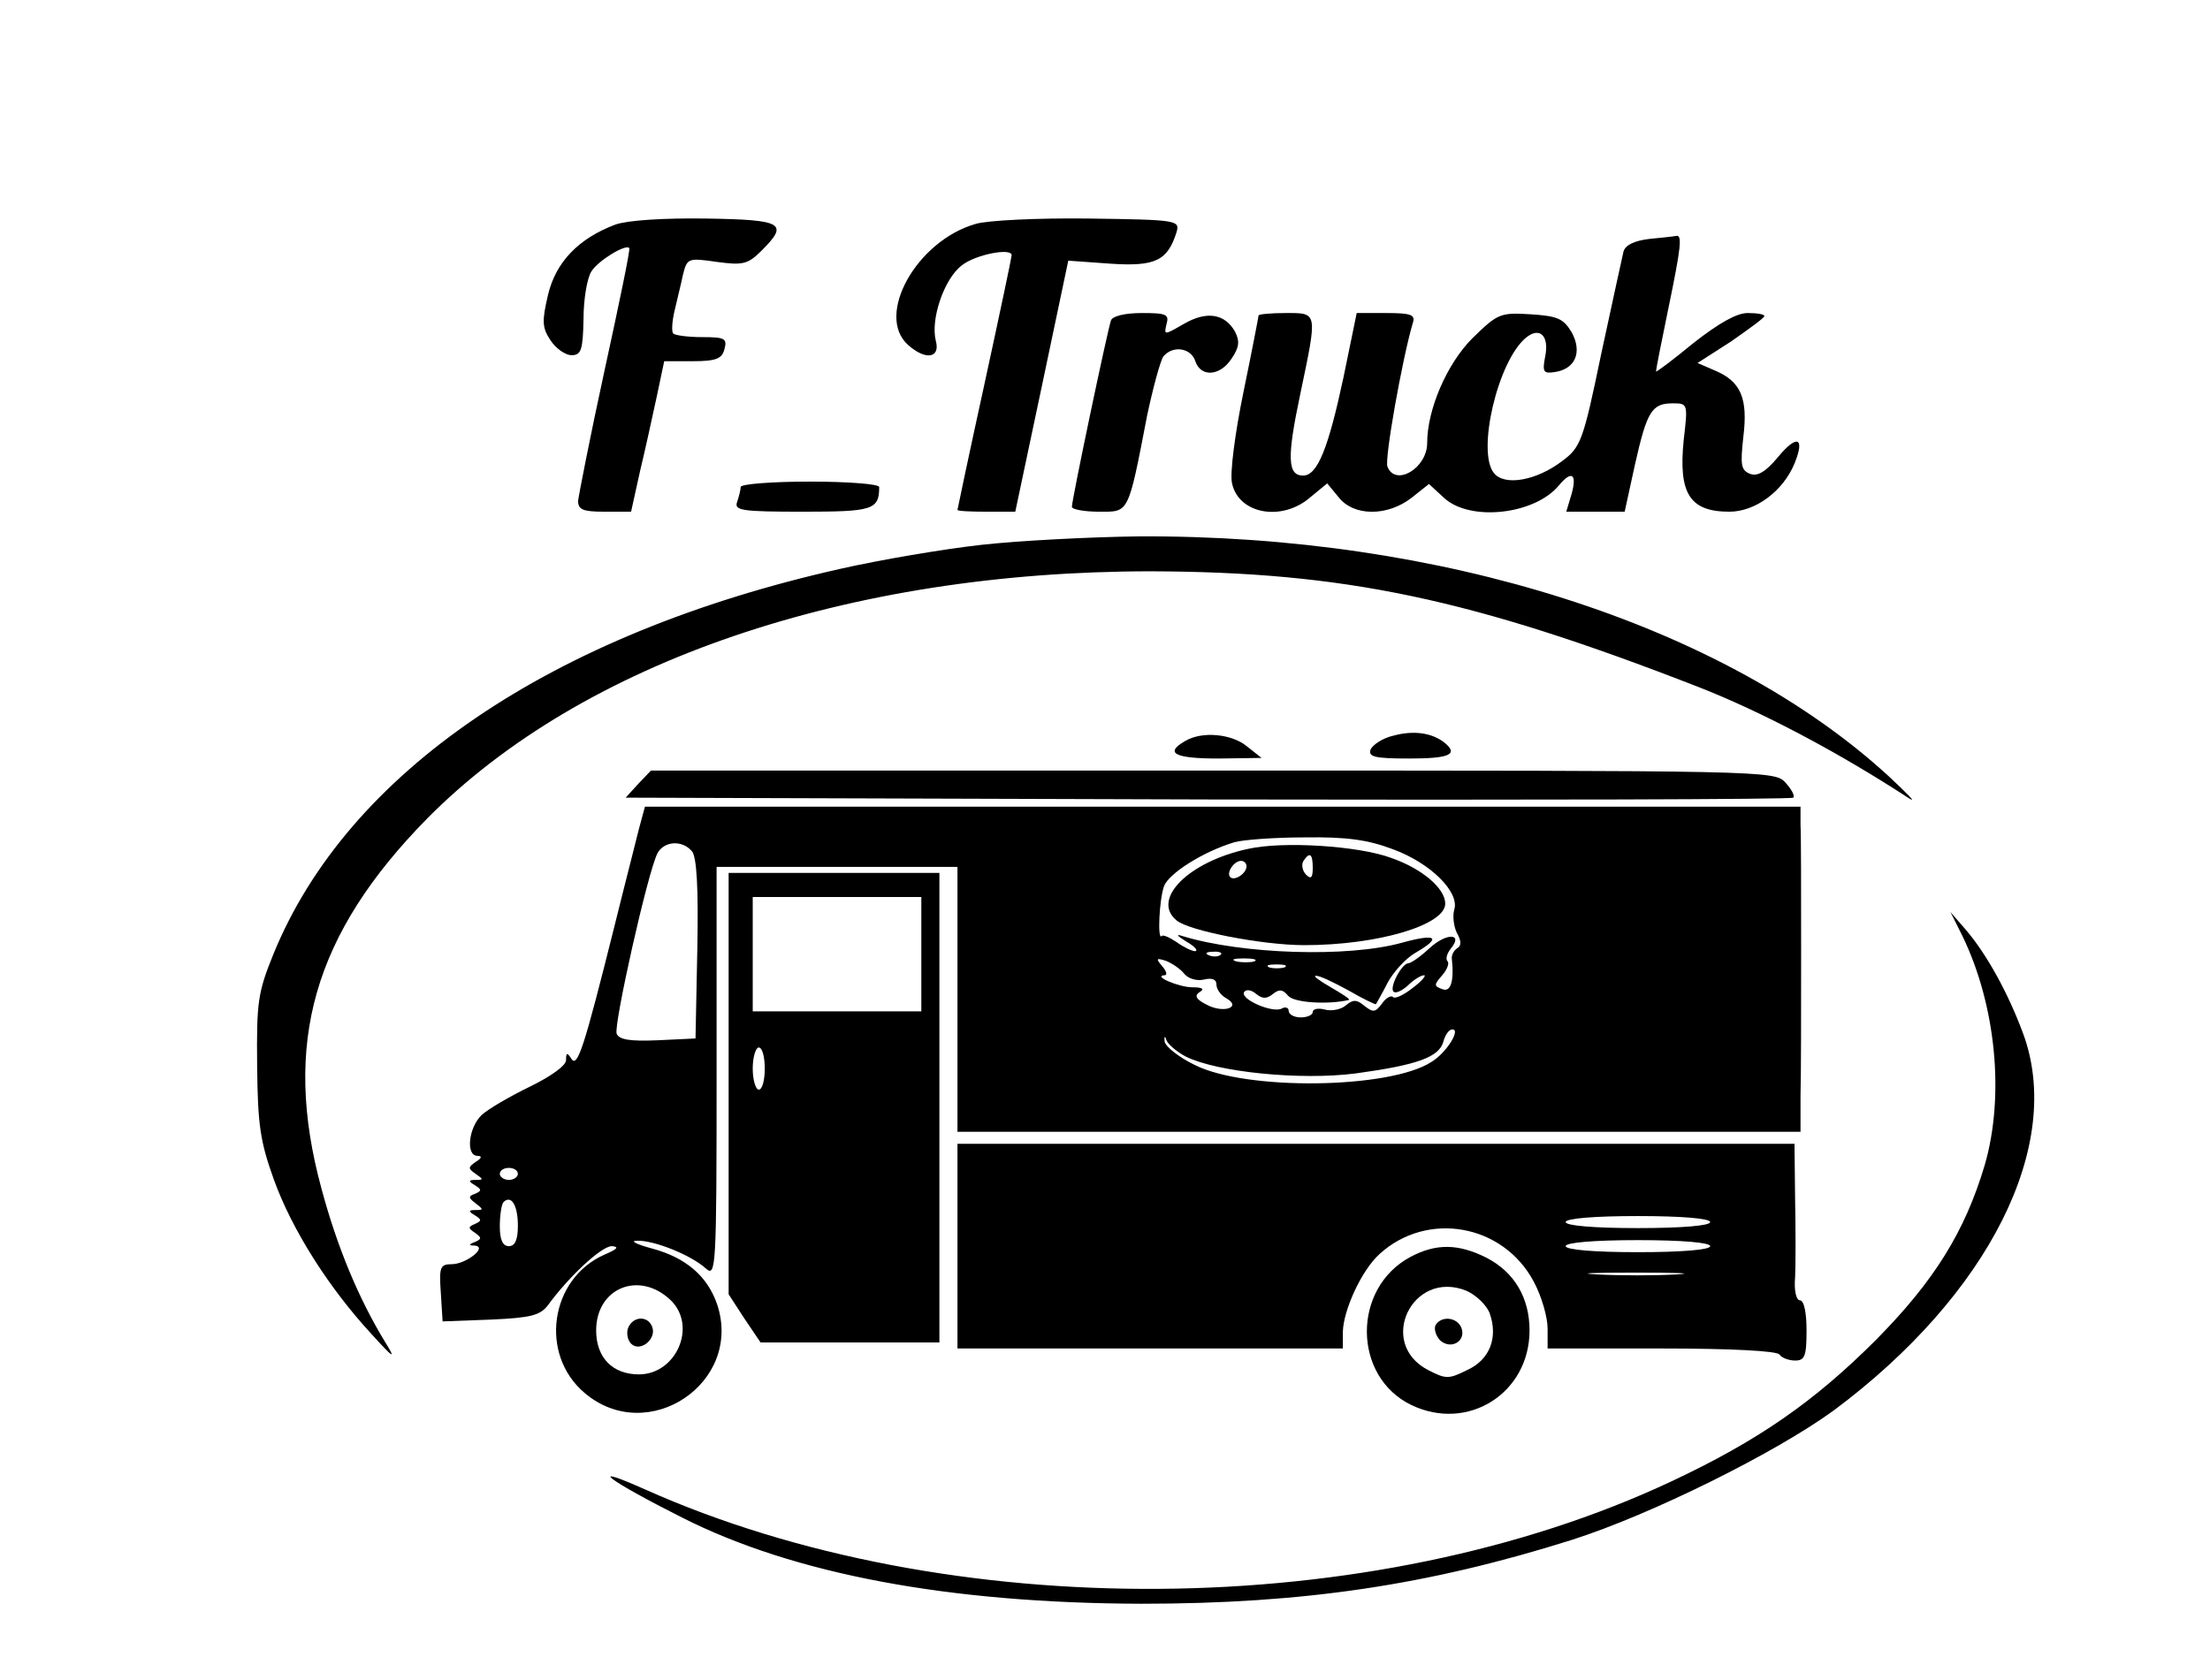 <?xml version="1.0" standalone="no"?>
<!DOCTYPE svg PUBLIC "-//W3C//DTD SVG 20010904//EN"
 "http://www.w3.org/TR/2001/REC-SVG-20010904/DTD/svg10.dtd">
<svg version="1.0" xmlns="http://www.w3.org/2000/svg"
 width="367pt" height="279pt" viewBox="0 0 367 279"
 preserveAspectRatio="xMidYMid meet">

<g transform="translate(0,279) scale(0.1,-0.1)"
fill="#000000" stroke="none">
<path d="M1022 2417 c-61 -23 -99 -62 -112 -117 -10 -43 -10 -54 4 -75 9 -14
25 -25 35 -25 16 0 19 8 20 60 0 33 6 68 13 79 11 18 57 46 63 39 2 -2 -17
-93 -41 -203 -24 -110 -43 -208 -44 -217 0 -15 9 -18 44 -18 l44 0 15 68 c9
37 21 93 28 125 l12 57 47 0 c39 0 49 4 53 20 5 18 0 20 -37 20 -24 0 -45 3
-48 6 -3 3 -2 20 2 37 4 18 11 45 14 60 7 28 8 29 56 22 44 -6 52 -4 75 19 45
45 36 51 -93 53 -71 1 -130 -3 -150 -10z"/>
<path d="M1620 2418 c-98 -28 -167 -152 -112 -201 29 -26 54 -22 46 7 -9 36
14 103 43 125 22 18 83 30 83 17 0 -3 -20 -98 -45 -213 -25 -114 -45 -209 -45
-210 0 -2 22 -3 48 -3 l48 0 44 208 44 209 70 -5 c75 -5 95 5 110 53 5 19 1
20 -147 22 -83 1 -168 -3 -187 -9z"/>
<path d="M2738 2393 c-24 -3 -39 -10 -42 -21 -2 -9 -19 -86 -37 -170 -30 -145
-34 -155 -65 -178 -42 -32 -95 -42 -113 -20 -29 35 6 186 53 225 23 19 39 3
32 -31 -5 -26 -3 -29 16 -26 34 5 46 33 28 66 -14 23 -23 27 -69 30 -50 3 -54
1 -96 -40 -42 -42 -75 -118 -75 -174 0 -42 -53 -73 -66 -39 -5 12 24 176 42
238 5 14 -2 17 -44 17 l-49 0 -22 -107 c-25 -117 -43 -163 -67 -163 -26 0 -27
30 -5 134 29 139 30 136 -24 136 -25 0 -45 -2 -45 -4 0 -2 -11 -59 -25 -127
-14 -68 -23 -136 -19 -152 11 -51 83 -64 130 -23 l28 23 19 -23 c25 -32 81
-32 121 -1 l29 23 25 -23 c43 -40 151 -28 191 21 21 25 30 19 21 -14 l-9 -30
49 0 48 0 17 78 c20 89 28 102 63 102 25 0 25 -1 18 -61 -9 -89 10 -119 76
-119 43 0 89 34 108 80 18 44 4 49 -28 10 -20 -24 -34 -32 -46 -27 -15 6 -16
15 -11 61 8 64 -4 92 -46 110 l-30 13 56 36 c30 21 55 39 55 42 0 3 -12 5 -28
5 -18 0 -48 -17 -90 -50 -34 -28 -62 -49 -62 -47 0 3 9 49 20 102 22 106 24
126 13 123 -5 -1 -25 -3 -45 -5z"/>
<path d="M1845 2258 c-6 -17 -65 -298 -65 -310 0 -4 20 -8 45 -8 50 0 48 -6
80 160 10 47 22 91 27 98 16 19 46 14 53 -8 9 -27 41 -25 60 4 13 19 14 29 6
45 -17 30 -47 35 -85 13 -33 -19 -33 -19 -29 -1 5 17 0 19 -41 19 -28 0 -48
-5 -51 -12z"/>
<path d="M1230 1981 c0 -5 -3 -16 -6 -25 -5 -14 8 -16 109 -16 116 0 127 3
127 41 0 5 -52 9 -115 9 -63 0 -115 -4 -115 -9z"/>
<path d="M1630 1885 c-63 -7 -169 -25 -235 -40 -480 -108 -818 -338 -941 -640
-26 -64 -28 -80 -27 -185 1 -99 5 -126 28 -190 30 -83 91 -179 161 -255 38
-42 42 -44 24 -15 -44 72 -80 158 -106 255 -66 242 -13 424 176 616 258 260
698 410 1201 410 321 -1 532 -45 909 -192 105 -41 232 -108 350 -185 14 -9 -2
7 -34 37 -275 252 -744 401 -1246 398 -80 -1 -197 -7 -260 -14z"/>
<path d="M2314 1568 c-18 -4 -34 -15 -38 -23 -4 -12 6 -15 64 -15 68 0 83 7
58 27 -21 16 -51 20 -84 11z"/>
<path d="M1968 1559 c-35 -20 -17 -29 55 -29 l72 1 -24 19 c-25 21 -75 26
-103 9z"/>
<path d="M1060 1488 l-21 -23 967 -3 c532 -1 969 0 972 3 3 3 -3 14 -13 25
-18 20 -30 20 -951 20 l-933 0 -21 -22z"/>
<path d="M1061 1413 c-5 -21 -24 -94 -41 -163 -50 -200 -61 -234 -71 -219 -7
11 -9 11 -9 -2 0 -9 -25 -27 -60 -44 -33 -16 -69 -37 -80 -47 -22 -21 -27 -68
-7 -68 8 0 7 -4 -3 -10 -13 -9 -13 -11 0 -20 13 -9 13 -10 0 -10 -12 0 -13 -2
-1 -9 11 -7 11 -9 0 -14 -12 -4 -11 -7 1 -16 13 -10 13 -11 0 -11 -12 0 -13
-2 -1 -9 11 -7 11 -9 0 -14 -12 -5 -12 -7 0 -15 11 -8 11 -10 0 -15 -11 -4
-11 -6 -1 -6 23 -2 -14 -31 -38 -31 -19 0 -21 -5 -18 -47 l3 -48 80 3 c67 3
82 7 95 24 35 48 89 98 106 98 13 -1 9 -5 -12 -14 -91 -40 -109 -166 -33 -230
105 -89 263 17 220 147 -16 47 -52 78 -108 93 -26 7 -38 13 -25 13 28 1 90
-24 114 -46 17 -15 18 -2 18 325 l0 342 200 0 200 0 0 -220 0 -220 700 0 700
0 0 60 c1 33 1 141 1 240 0 99 0 194 -1 210 l0 30 -960 0 -959 0 -10 -37z
m1253 -34 c62 -23 110 -71 101 -100 -3 -10 -1 -27 4 -38 8 -14 8 -22 1 -26 -6
-4 -10 -12 -9 -18 4 -37 -2 -56 -16 -50 -14 5 -14 7 0 23 8 9 12 20 9 23 -4 4
-1 13 5 21 22 26 -7 27 -35 1 -15 -14 -31 -25 -35 -25 -11 0 -32 -40 -25 -47
3 -4 14 1 24 10 10 10 22 17 27 17 4 0 -4 -10 -19 -21 -15 -12 -30 -19 -33
-15 -3 3 -12 -2 -18 -11 -11 -15 -15 -15 -29 -4 -13 11 -19 11 -31 1 -8 -7
-24 -10 -35 -7 -11 3 -20 1 -20 -4 0 -5 -9 -9 -20 -9 -11 0 -20 5 -20 11 0 5
-5 7 -11 4 -14 -9 -70 15 -63 27 3 5 12 4 20 -3 10 -8 17 -9 28 0 10 8 16 8
25 -3 10 -12 68 -15 101 -7 3 1 -11 10 -30 21 -19 11 -30 19 -25 19 6 1 30
-11 54 -24 24 -14 45 -24 46 -23 1 2 10 17 19 35 9 17 29 40 46 50 45 26 36
33 -22 17 -90 -25 -266 -19 -364 11 -12 4 -10 1 6 -9 14 -8 20 -15 15 -16 -6
0 -20 7 -31 15 -12 8 -23 13 -25 10 -7 -7 -4 60 4 83 8 21 64 57 117 73 14 4
66 8 117 8 70 1 105 -4 147 -20z m-1165 -3 c8 -9 11 -61 9 -162 l-3 -149 -63
-3 c-46 -2 -64 1 -68 11 -5 15 52 270 68 300 11 20 41 22 57 3z m878 -172 c-3
-3 -12 -4 -19 -1 -8 3 -5 6 6 6 11 1 17 -2 13 -5z m-60 -32 c7 -8 21 -12 33
-9 13 3 20 0 20 -8 0 -8 7 -18 16 -23 27 -15 -4 -26 -32 -11 -18 9 -21 15 -12
21 9 5 5 8 -12 8 -22 0 -67 19 -46 20 5 0 3 7 -4 15 -11 13 -10 14 6 9 10 -4
24 -13 31 -22z m116 21 c-7 -2 -21 -2 -30 0 -10 3 -4 5 12 5 17 0 24 -2 18 -5z
m50 -10 c-7 -2 -19 -2 -25 0 -7 3 -2 5 12 5 14 0 19 -2 13 -5z m-164 -148 c52
-26 191 -40 283 -28 102 14 138 27 145 53 3 11 9 20 15 20 14 0 -10 -39 -35
-54 -69 -45 -308 -48 -393 -5 -27 13 -49 31 -50 39 -1 9 1 10 3 2 3 -7 17 -19
32 -27z m-1109 -195 c0 -5 -7 -10 -15 -10 -8 0 -15 5 -15 10 0 6 7 10 15 10 8
0 15 -4 15 -10z m0 -86 c0 -24 -5 -34 -15 -34 -10 0 -15 10 -15 33 0 19 3 37
6 40 13 13 24 -5 24 -39z m254 -124 c44 -43 9 -123 -53 -123 -44 0 -71 28 -71
73 0 71 72 100 124 50z"/>
<path d="M2073 1380 c-99 -21 -162 -84 -119 -119 20 -17 142 -41 212 -41 121
0 234 33 234 69 0 25 -38 58 -90 76 -54 20 -179 28 -237 15z m107 -32 c0 -16
-3 -19 -11 -11 -6 6 -8 16 -5 22 11 17 16 13 16 -11z m-110 3 c0 -12 -20 -25
-27 -18 -7 7 6 27 18 27 5 0 9 -4 9 -9z"/>
<path d="M1043 584 c-3 -8 -1 -20 5 -26 15 -15 43 8 35 28 -7 19 -32 18 -40
-2z"/>
<path d="M1210 990 l0 -350 26 -40 27 -40 148 0 149 0 0 390 0 390 -175 0
-175 0 0 -350z m320 215 l0 -95 -140 0 -140 0 0 95 0 95 140 0 140 0 0 -95z
m-260 -190 c0 -19 -4 -35 -10 -35 -5 0 -10 16 -10 35 0 19 5 35 10 35 6 0 10
-16 10 -35z"/>
<path d="M3259 1235 c56 -116 70 -266 37 -380 -33 -111 -84 -193 -181 -291
-102 -102 -195 -167 -340 -235 -496 -233 -1201 -238 -1704 -13 -101 45 -61 15
62 -47 186 -94 443 -142 762 -143 270 0 477 31 715 106 132 42 339 145 435
215 258 192 384 442 314 628 -25 67 -60 130 -94 170 l-26 30 20 -40z"/>
<path d="M1590 720 l0 -170 320 0 320 0 0 28 c1 36 31 102 61 129 79 72 205
50 256 -46 13 -24 23 -59 23 -78 l0 -33 189 0 c116 0 192 -4 196 -10 3 -5 15
-10 26 -10 16 0 19 7 19 50 0 29 -4 50 -11 50 -6 0 -10 16 -8 38 1 20 1 79 0
130 l-1 92 -695 0 -695 0 0 -170z m1250 40 c0 -6 -47 -10 -120 -10 -73 0 -120
4 -120 10 0 6 47 10 120 10 73 0 120 -4 120 -10z m0 -40 c0 -6 -47 -10 -120
-10 -73 0 -120 4 -120 10 0 6 47 10 120 10 73 0 120 -4 120 -10z m-57 -47
c-34 -2 -93 -2 -130 0 -37 2 -9 3 62 3 72 0 102 -1 68 -3z"/>
<path d="M2342 702 c-97 -52 -96 -199 2 -246 94 -45 196 20 196 124 0 54 -25
97 -72 121 -46 23 -83 24 -126 1z m132 -94 c14 -40 0 -77 -38 -94 -30 -15 -35
-15 -64 0 -86 44 -27 168 63 132 16 -7 34 -24 39 -38z"/>
<path d="M2384 589 c-3 -6 0 -17 7 -25 18 -17 44 -2 36 20 -7 18 -33 21 -43 5z"/>
</g>
</svg>
